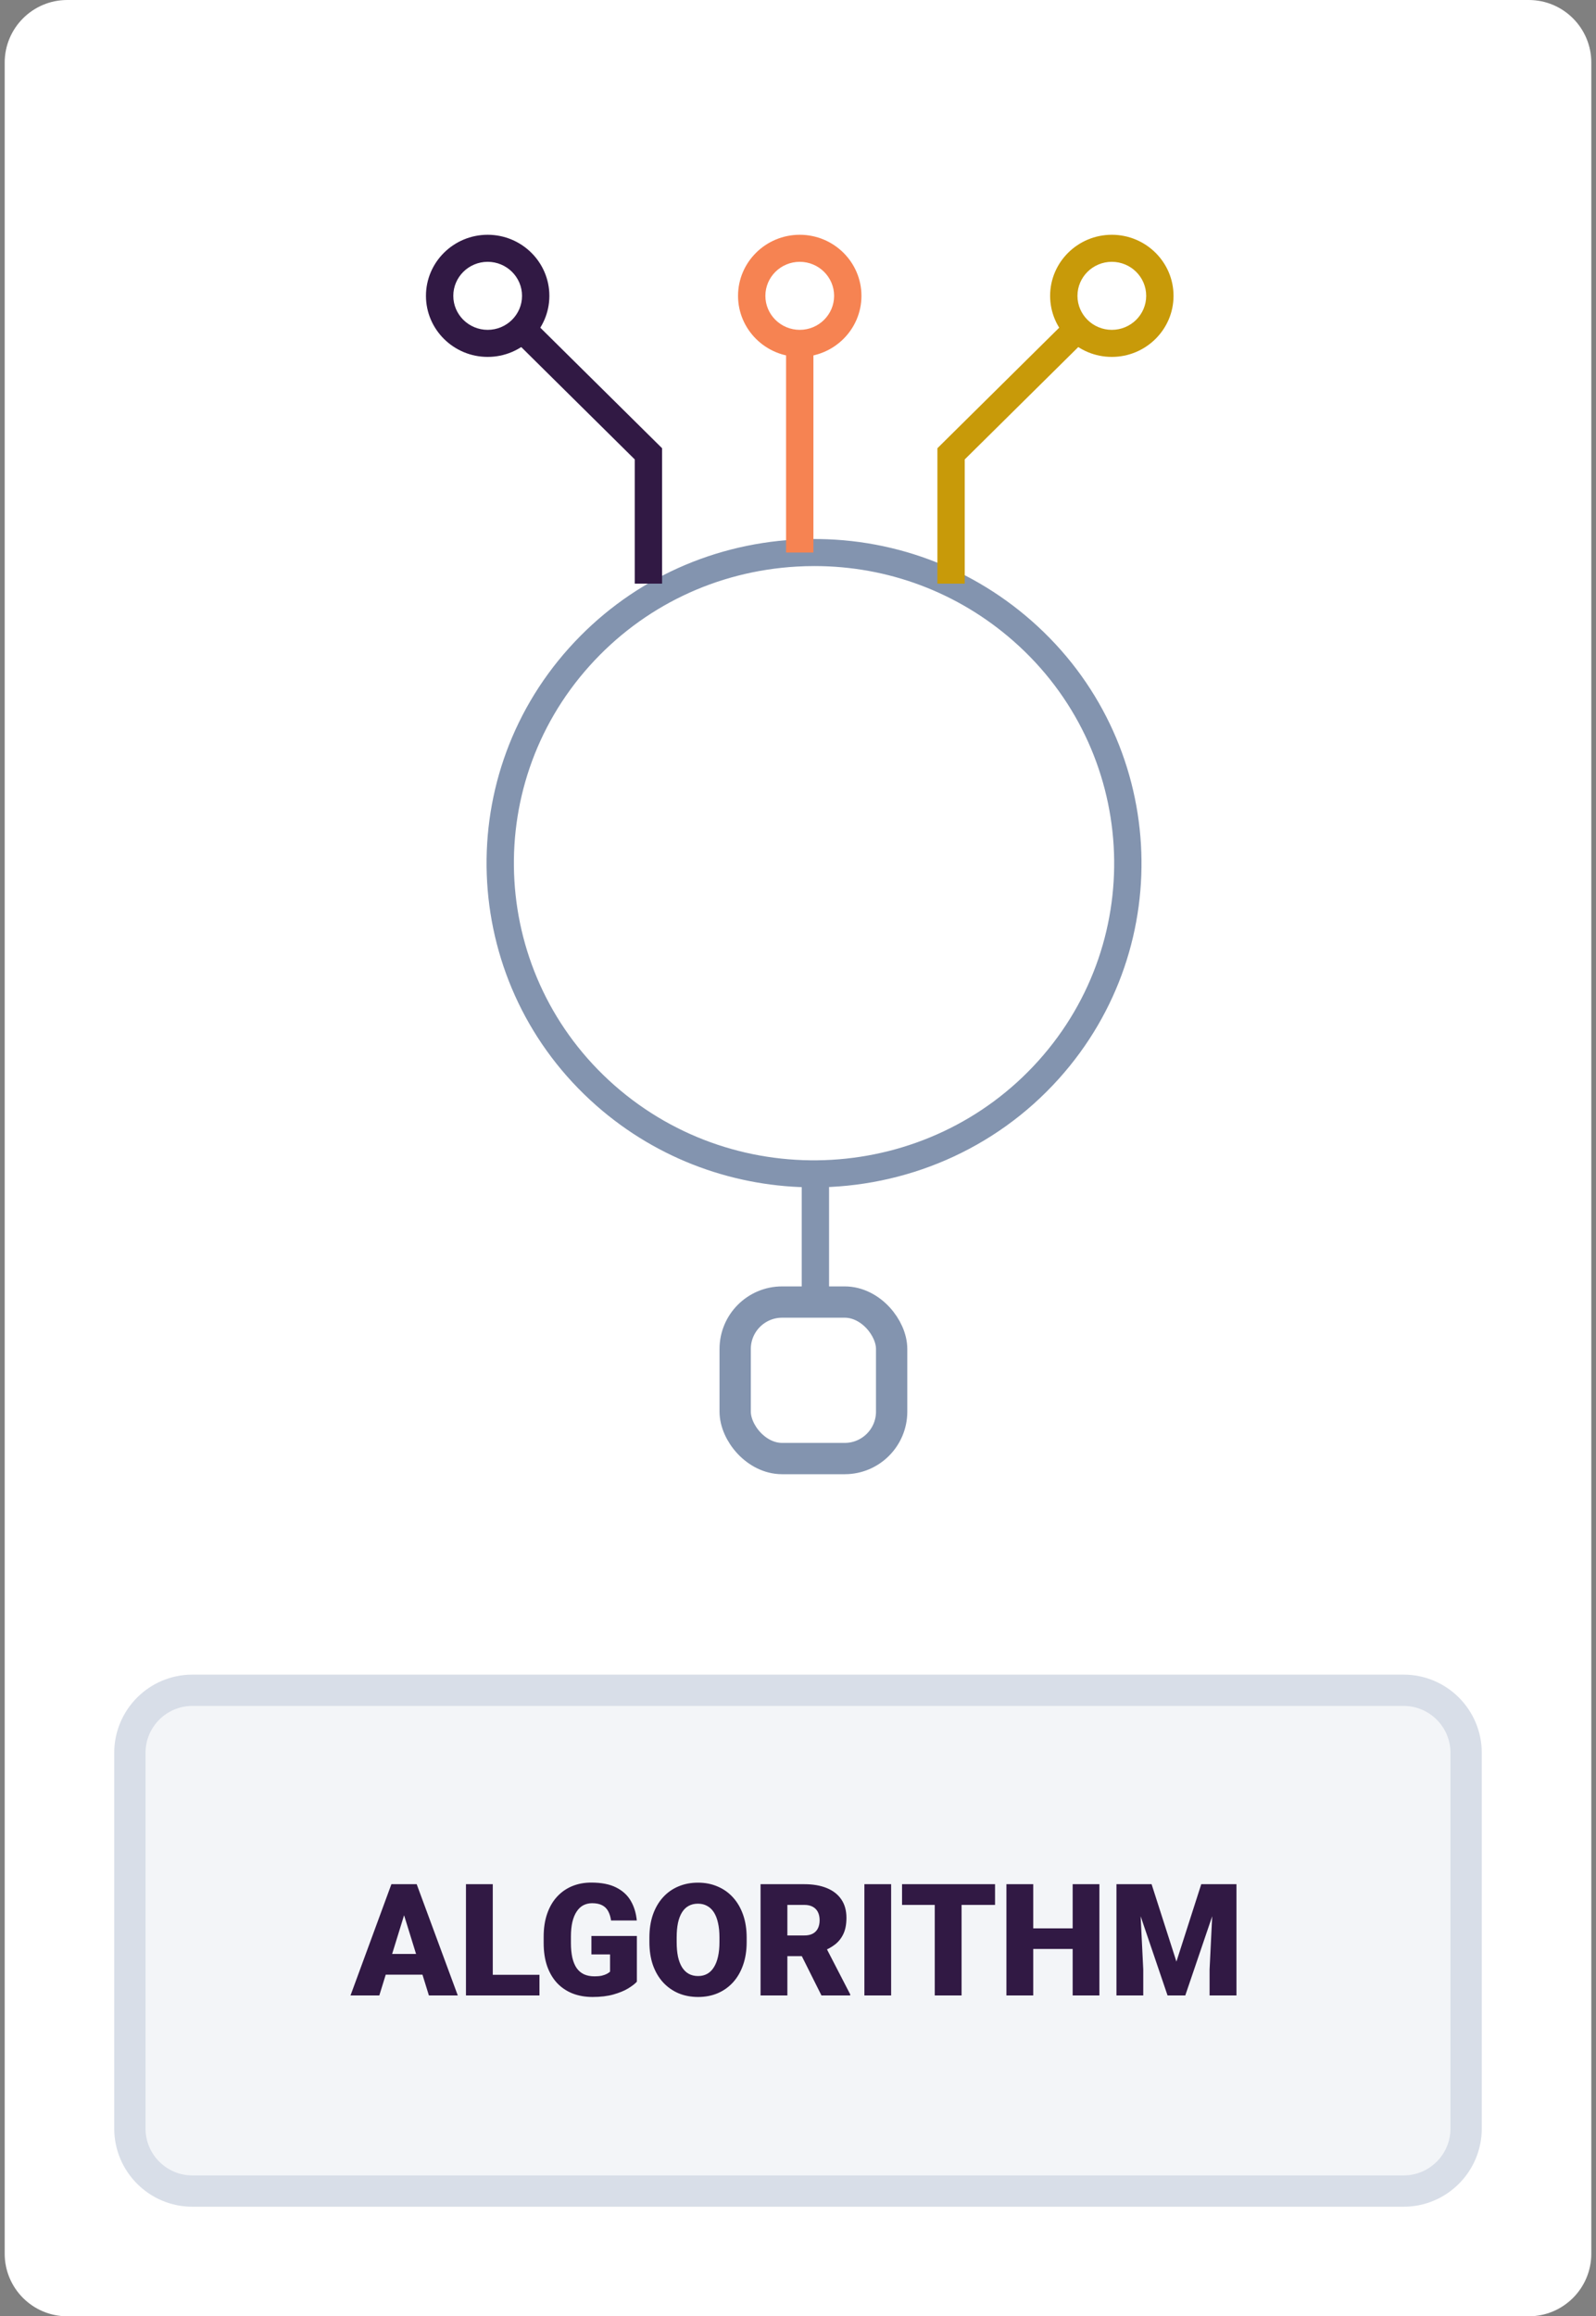 <svg width="102" height="148" viewBox="0 0 102 148" fill="none" xmlns="http://www.w3.org/2000/svg">
<rect x="0" y="0" width="102" height="148" fill="#808080" stroke="none"/>
<g id="activity-4-drop-item">
<path d="M0.3 4C0.3 1.791 2.091 0 4.3 0H97.7C99.909 0 101.7 1.791 101.7 4V144C101.7 146.209 99.909 148 97.7 148H4.3C2.091 148 0.3 146.209 0.3 144V4Z" fill="white"/>
<g id="icon--algorithm">
<path id="path34" d="M71.056 16.729C69.845 16.729 68.86 17.704 68.86 18.903C68.86 20.101 69.845 21.076 71.056 21.076C72.268 21.076 73.253 20.101 73.253 18.903C73.253 17.704 72.268 16.729 71.056 16.729ZM71.056 22.805C68.882 22.805 67.113 21.054 67.113 18.903C67.113 16.751 68.882 15.001 71.056 15.001C73.231 15.001 75 16.751 75 18.903C75 21.054 73.231 22.805 71.056 22.805Z" fill="#C89A09"/>
<path id="path36" d="M51.112 16.729C49.9 16.729 48.915 17.704 48.915 18.903C48.915 20.101 49.9 21.076 51.112 21.076C52.323 21.076 53.308 20.101 53.308 18.903C53.308 17.704 52.323 16.729 51.112 16.729ZM51.112 22.805C48.937 22.805 47.168 21.054 47.168 18.903C47.168 16.751 48.937 15.001 51.112 15.001C53.286 15.001 55.055 16.751 55.055 18.903C55.055 21.054 53.286 22.805 51.112 22.805Z" fill="#F68352"/>
<path id="path42" d="M52.05 36.169C51.667 36.169 51.284 36.18 50.899 36.203C45.782 36.5 41.088 38.751 37.682 42.542C30.651 50.367 31.365 62.394 39.273 69.351C47.182 76.308 59.336 75.601 66.367 67.776C73.398 59.95 72.684 47.924 64.776 40.967C61.233 37.851 56.751 36.169 52.05 36.169ZM52.013 75.867C47.062 75.867 42.095 74.145 38.113 70.642C29.484 63.052 28.706 49.931 36.376 41.394C40.092 37.258 45.214 34.802 50.797 34.477C56.381 34.153 61.757 35.999 65.936 39.676C74.565 47.266 75.344 60.387 67.673 68.924C63.542 73.522 57.789 75.867 52.013 75.867Z" fill="#8394AF"/>
<path id="path50" d="M61.656 37.291H59.909V28.64L68.591 20.049L69.826 21.271L61.656 29.355V37.291" fill="#C89A09"/>
<path id="path52" d="M31.167 16.729C29.955 16.729 28.97 17.704 28.97 18.903C28.97 20.101 29.955 21.076 31.167 21.076C32.378 21.076 33.363 20.101 33.363 18.903C33.363 17.704 32.378 16.729 31.167 16.729ZM31.167 22.805C28.992 22.805 27.223 21.054 27.223 18.903C27.223 16.751 28.992 15.001 31.167 15.001C33.341 15.001 35.11 16.751 35.11 18.903C35.11 21.054 33.341 22.805 31.167 22.805Z" fill="#311944"/>
<path id="path54" d="M42.314 37.291H40.567V29.355L32.397 21.271L33.632 20.049L42.314 28.64V37.291" fill="#311944"/>
<path id="path56" d="M51.985 35.305H50.238V21.524H51.985V35.305Z" fill="#F68352"/>
<path id="path58" d="M52.985 83.836H51.238V75.011H52.985V83.836" fill="#8394AF"/>
<rect id="Rectangle 85" x="46.985" y="83.195" width="10" height="10" rx="3" stroke="#8394AF" stroke-width="2"/>
</g>
<g id="Group 94">
<g id="label">
<path d="M8.3 112C8.3 109.791 10.091 108 12.3 108H89.7C91.909 108 93.7 109.791 93.7 112V136C93.7 138.209 91.909 140 89.7 140H12.3C10.091 140 8.3 138.209 8.3 136V112Z" fill="#F3F5F8"/>
<path id="INPUT RAW DATA" d="M25.976 121.885L24.242 127.5H22.401L25.014 120.391H26.181L25.976 121.885ZM27.411 127.5L25.673 121.885L25.448 120.391H26.63L29.257 127.5H27.411ZM27.343 124.849V126.172H23.695V124.849H27.343ZM34.477 126.182V127.5H30.883V126.182H34.477ZM31.493 120.391V127.5H29.779V120.391H31.493ZM40.702 123.701V126.621C40.582 126.755 40.396 126.898 40.145 127.051C39.898 127.201 39.586 127.329 39.208 127.437C38.83 127.544 38.386 127.598 37.875 127.598C37.403 127.598 36.975 127.523 36.591 127.373C36.207 127.22 35.876 126.997 35.6 126.704C35.326 126.408 35.115 126.047 34.965 125.62C34.818 125.19 34.745 124.699 34.745 124.146V123.75C34.745 123.197 34.82 122.705 34.97 122.275C35.12 121.846 35.329 121.484 35.6 121.191C35.873 120.895 36.194 120.671 36.562 120.518C36.933 120.365 37.34 120.288 37.782 120.288C38.437 120.288 38.969 120.392 39.379 120.601C39.789 120.806 40.1 121.09 40.312 121.455C40.523 121.816 40.652 122.235 40.697 122.71H39.052C39.019 122.476 38.957 122.277 38.866 122.114C38.778 121.948 38.651 121.823 38.485 121.738C38.319 121.65 38.105 121.606 37.841 121.606C37.636 121.606 37.449 121.65 37.279 121.738C37.113 121.826 36.972 121.96 36.855 122.139C36.737 122.314 36.646 122.536 36.581 122.803C36.519 123.07 36.488 123.382 36.488 123.74V124.146C36.488 124.5 36.518 124.811 36.576 125.078C36.638 125.345 36.729 125.568 36.85 125.747C36.973 125.923 37.13 126.056 37.318 126.147C37.51 126.235 37.737 126.279 37.997 126.279C38.179 126.279 38.336 126.265 38.466 126.235C38.596 126.203 38.703 126.164 38.788 126.118C38.876 126.069 38.943 126.024 38.988 125.981V124.878H37.797V123.701H40.702ZM47.719 123.804V124.092C47.719 124.635 47.642 125.124 47.489 125.557C47.34 125.986 47.126 126.354 46.85 126.66C46.573 126.963 46.246 127.196 45.868 127.358C45.49 127.518 45.074 127.598 44.618 127.598C44.159 127.598 43.739 127.518 43.358 127.358C42.981 127.196 42.652 126.963 42.372 126.66C42.095 126.354 41.88 125.986 41.727 125.557C41.578 125.124 41.503 124.635 41.503 124.092V123.804C41.503 123.26 41.578 122.772 41.727 122.339C41.88 121.906 42.094 121.538 42.367 121.235C42.644 120.929 42.971 120.697 43.349 120.537C43.73 120.374 44.149 120.293 44.608 120.293C45.064 120.293 45.481 120.374 45.858 120.537C46.239 120.697 46.568 120.929 46.845 121.235C47.121 121.538 47.336 121.906 47.489 122.339C47.642 122.772 47.719 123.26 47.719 123.804ZM45.98 124.092V123.794C45.98 123.442 45.95 123.133 45.888 122.866C45.829 122.596 45.741 122.37 45.624 122.188C45.507 122.005 45.362 121.868 45.189 121.777C45.02 121.683 44.827 121.636 44.608 121.636C44.38 121.636 44.182 121.683 44.013 121.777C43.843 121.868 43.702 122.005 43.588 122.188C43.474 122.37 43.388 122.596 43.329 122.866C43.274 123.133 43.246 123.442 43.246 123.794V124.092C43.246 124.44 43.274 124.749 43.329 125.02C43.388 125.286 43.474 125.513 43.588 125.698C43.705 125.884 43.848 126.024 44.018 126.118C44.19 126.213 44.39 126.26 44.618 126.26C44.836 126.26 45.03 126.213 45.199 126.118C45.368 126.024 45.51 125.884 45.624 125.698C45.741 125.513 45.829 125.286 45.888 125.02C45.95 124.749 45.98 124.44 45.98 124.092ZM48.607 120.391H51.405C51.952 120.391 52.427 120.472 52.831 120.635C53.235 120.798 53.546 121.038 53.764 121.357C53.985 121.676 54.096 122.07 54.096 122.539C54.096 122.946 54.032 123.286 53.905 123.56C53.778 123.833 53.601 124.059 53.373 124.238C53.148 124.414 52.886 124.559 52.587 124.673L52.025 124.99H49.677L49.667 123.667H51.405C51.623 123.667 51.804 123.628 51.947 123.55C52.09 123.472 52.198 123.361 52.27 123.218C52.344 123.071 52.382 122.897 52.382 122.695C52.382 122.49 52.344 122.314 52.27 122.168C52.195 122.021 52.084 121.909 51.938 121.831C51.794 121.753 51.617 121.714 51.405 121.714H50.321V127.5H48.607V120.391ZM52.499 127.5L50.927 124.355L52.743 124.346L54.335 127.427V127.5H52.499ZM56.952 120.391V127.5H55.243V120.391H56.952ZM61.454 120.391V127.5H59.74V120.391H61.454ZM63.593 120.391V121.714H57.65V120.391H63.593ZM69.11 123.213V124.531H65.463V123.213H69.11ZM66.034 120.391V127.5H64.32V120.391H66.034ZM70.263 120.391V127.5H68.554V120.391H70.263ZM72.201 120.391H73.598L75.185 125.337L76.772 120.391H78.168L75.751 127.5H74.618L72.201 120.391ZM71.352 120.391H72.797L73.065 125.84V127.5H71.352V120.391ZM77.572 120.391H79.022V127.5H77.304V125.84L77.572 120.391Z" fill="#311944"/>
<path d="M12.3 109H89.7V107H12.3V109ZM92.7 112V136H94.7V112H92.7ZM89.7 139H12.3V141H89.7V139ZM9.3 136V112H7.3V136H9.3ZM12.3 139C10.643 139 9.3 137.657 9.3 136H7.3C7.3 138.761 9.539 141 12.3 141V139ZM92.7 136C92.7 137.657 91.357 139 89.7 139V141C92.461 141 94.7 138.761 94.7 136H92.7ZM89.7 109C91.357 109 92.7 110.343 92.7 112H94.7C94.7 109.239 92.461 107 89.7 107V109ZM12.3 107C9.539 107 7.3 109.239 7.3 112H9.3C9.3 110.343 10.643 109 12.3 109V107Z" fill="#D8DEE8"/>
</g>
</g>
</g>
</svg>
